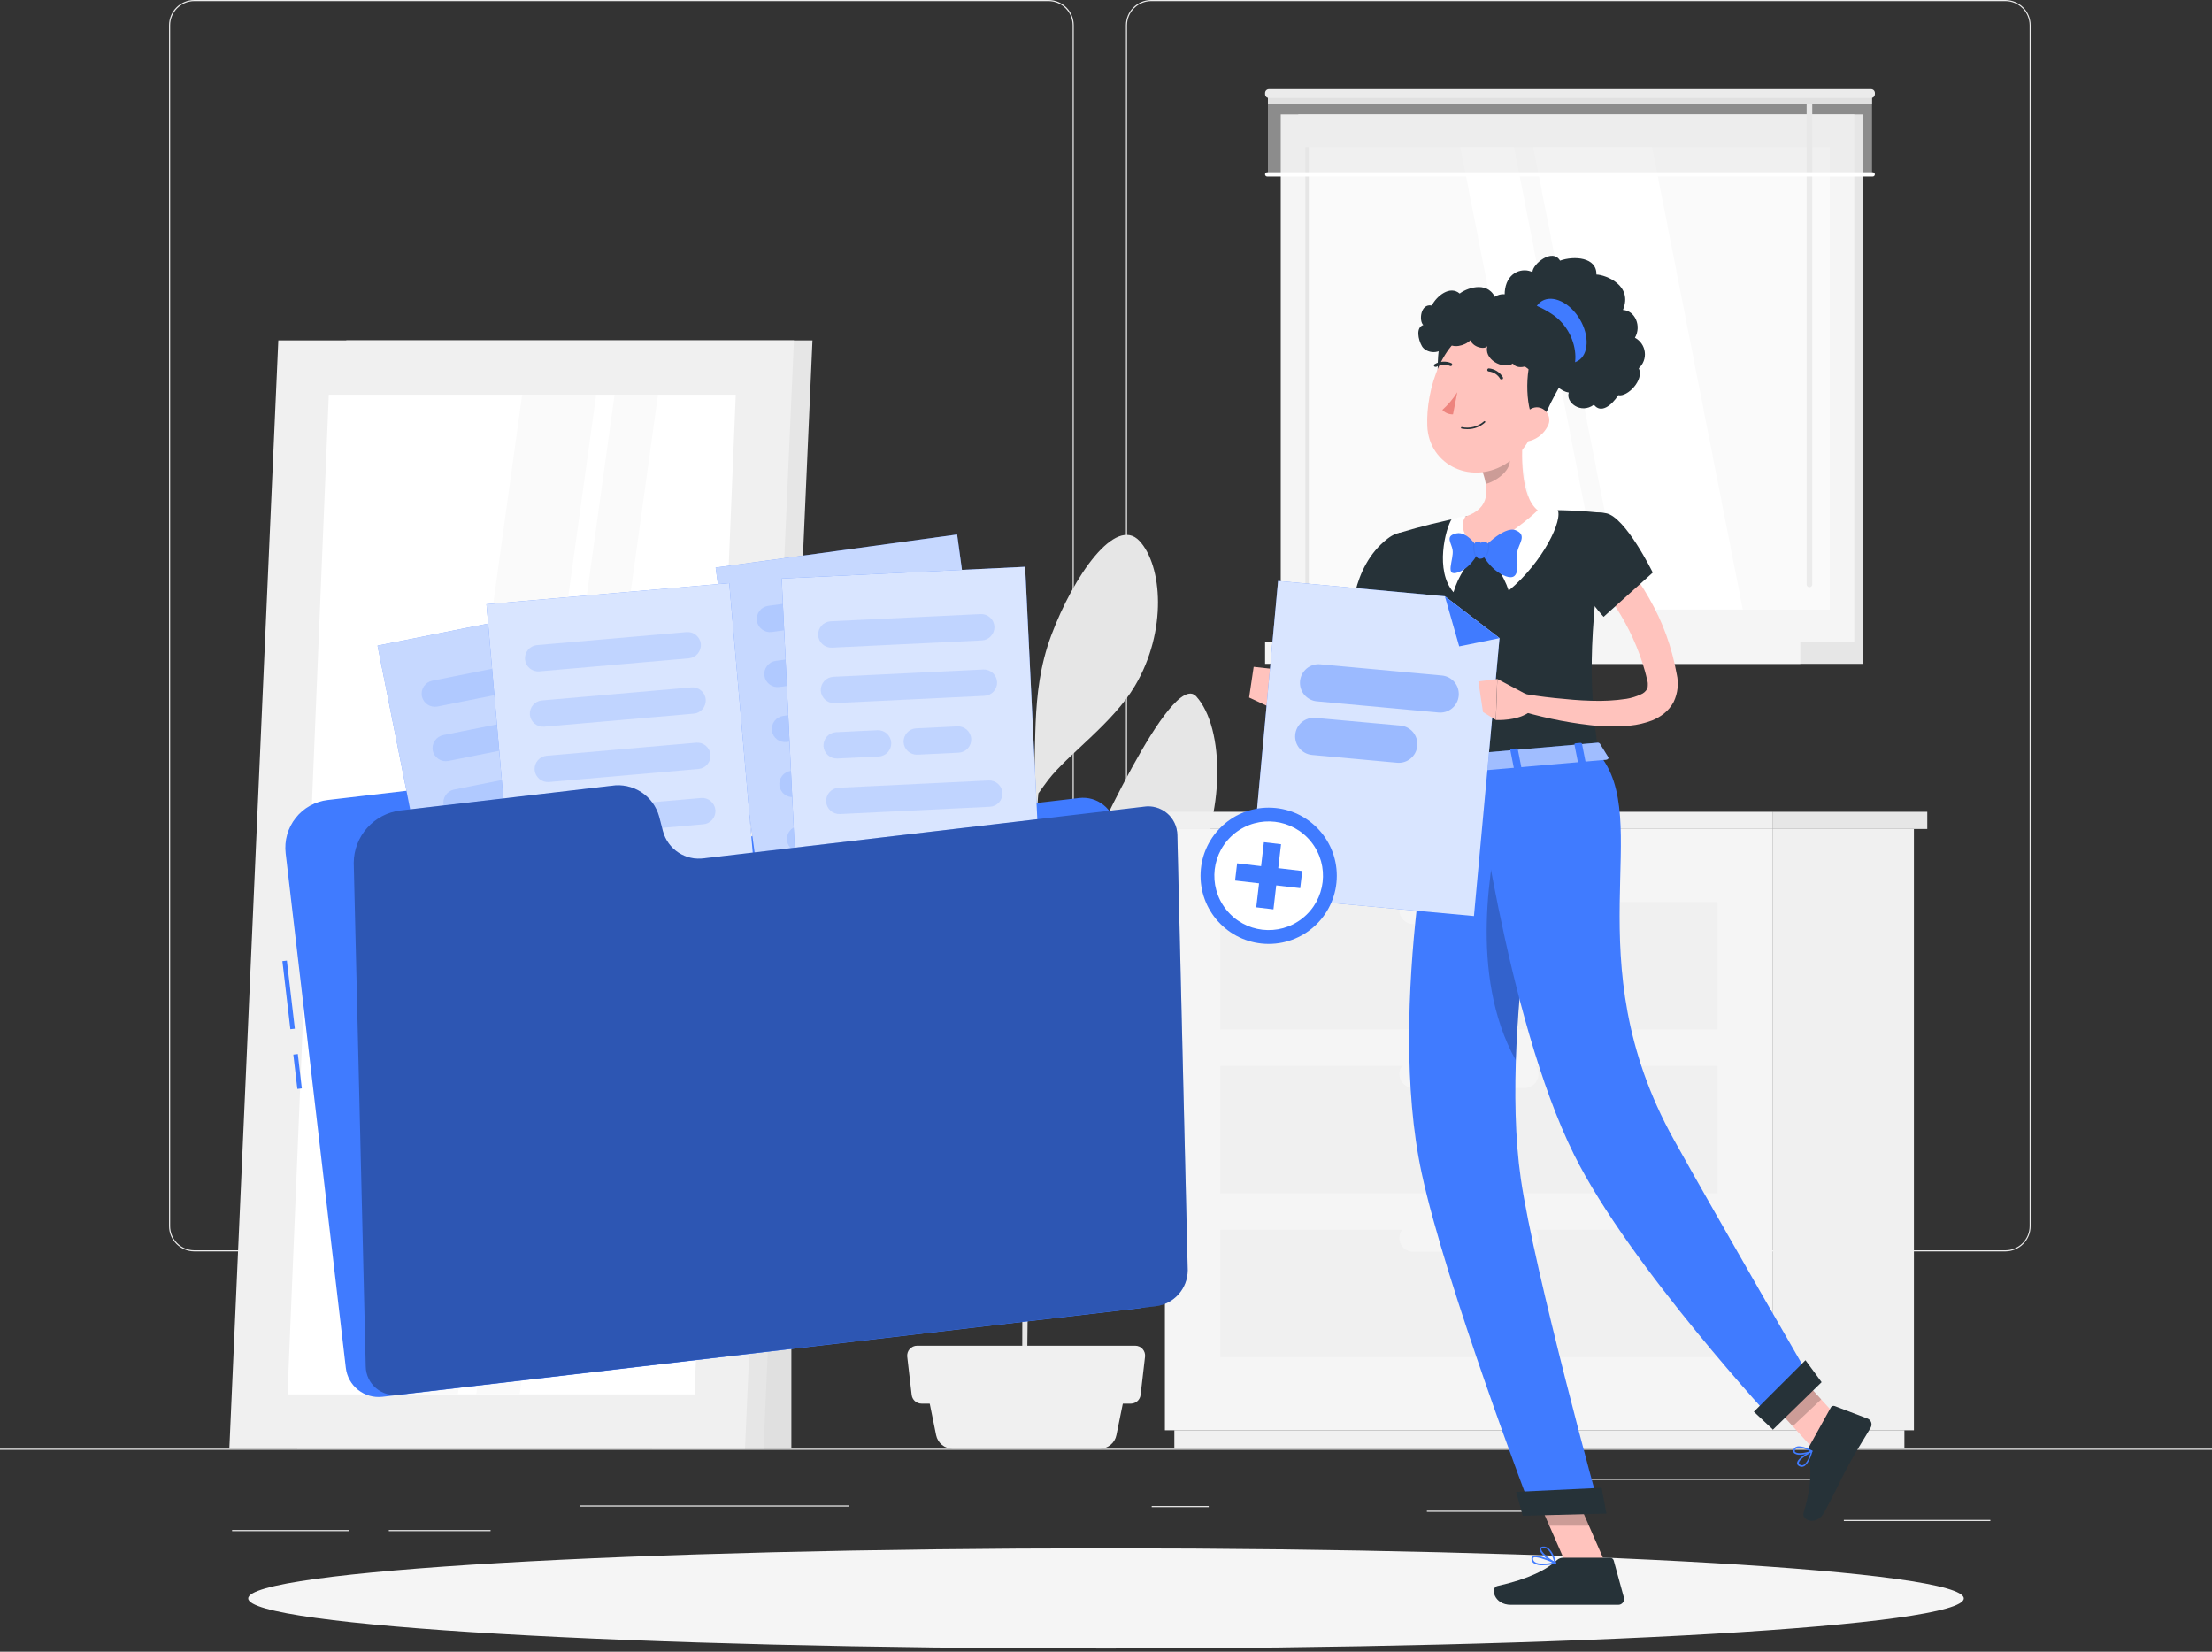<svg width="150" height="112" viewBox="0 0 150 112" fill="none" xmlns="http://www.w3.org/2000/svg">
<rect x="0" y="0" width="150" height="112" fill="#333333" stroke="none"/>
<g clip-path="url(#clip0)">
<path d="M150 98.235H0V98.31H150V98.235Z" fill="#EBEBEB"/>
<path d="M134.97 103.062H125.034V103.137H134.97V103.062Z" fill="#EBEBEB"/>
<path d="M81.966 102.123H78.099V102.198H81.966V102.123Z" fill="#EBEBEB"/>
<path d="M104.901 102.438H96.759V102.513H104.901V102.438Z" fill="#EBEBEB"/>
<path d="M124.734 100.278H107.901V100.353H124.734V100.278Z" fill="#EBEBEB"/>
<path d="M23.697 103.749H15.738V103.824H23.697V103.749Z" fill="#EBEBEB"/>
<path d="M33.267 103.749H26.367V103.824H33.267V103.749Z" fill="#EBEBEB"/>
<path d="M57.543 102.084H39.3V102.159H57.543V102.084Z" fill="#EBEBEB"/>
<path d="M71.1 84.855H13.173C12.719 84.854 12.284 84.673 11.964 84.352C11.643 84.031 11.463 83.596 11.463 83.142V1.713C11.463 1.259 11.643 0.824 11.964 0.503C12.284 0.182 12.719 0.001 13.173 0L71.1 0C71.554 0 71.99 0.18 72.311 0.502C72.632 0.823 72.813 1.259 72.813 1.713V83.142C72.813 83.367 72.769 83.59 72.683 83.797C72.597 84.005 72.47 84.194 72.311 84.353C72.152 84.512 71.963 84.638 71.756 84.725C71.548 84.811 71.325 84.855 71.1 84.855ZM13.173 0.075C12.739 0.076 12.323 0.249 12.017 0.556C11.71 0.863 11.538 1.279 11.538 1.713V83.142C11.538 83.576 11.71 83.992 12.017 84.299C12.323 84.606 12.739 84.779 13.173 84.78H71.1C71.534 84.779 71.95 84.606 72.257 84.299C72.564 83.992 72.737 83.576 72.738 83.142V1.713C72.737 1.279 72.564 0.863 72.257 0.556C71.95 0.249 71.534 0.076 71.1 0.075H13.173Z" fill="#EBEBEB"/>
<path d="M135.993 84.855H78.063C77.609 84.854 77.174 84.674 76.853 84.352C76.531 84.031 76.351 83.596 76.35 83.142V1.713C76.351 1.259 76.531 0.824 76.853 0.503C77.174 0.182 77.609 0.001 78.063 0L135.993 0C136.446 0.002 136.88 0.183 137.2 0.504C137.52 0.825 137.7 1.26 137.7 1.713V83.142C137.7 83.595 137.52 84.03 137.2 84.351C136.88 84.672 136.446 84.853 135.993 84.855ZM78.063 0.075C77.629 0.076 77.213 0.249 76.906 0.556C76.599 0.863 76.426 1.279 76.425 1.713V83.142C76.426 83.576 76.599 83.992 76.906 84.299C77.213 84.606 77.629 84.779 78.063 84.78H135.993C136.427 84.779 136.843 84.606 137.15 84.299C137.457 83.992 137.63 83.576 137.631 83.142V1.713C137.63 1.279 137.457 0.863 137.15 0.556C136.843 0.249 136.427 0.076 135.993 0.075H78.063Z" fill="#EBEBEB"/>
<path d="M79.47 72.432C78.87 70.707 74.133 73.053 72.21 75.912C70.929 77.814 70.146 79.848 69.783 82.578C69.825 79.461 69.876 76.116 69.924 72.957C70.314 72.171 71.202 70.353 71.838 68.916C73.971 64.116 79.038 62.316 80.787 59.298C83.082 55.326 83.067 49.371 81.117 47.22C79.419 45.354 73.8 57.984 73.167 59.394C71.44 63.17 70.352 67.207 69.948 71.34C69.996 68.373 70.041 65.64 70.077 63.54C70.197 56.685 70.344 54.48 70.413 53.802C70.647 53.472 70.923 53.085 71.085 52.878C72.444 51.126 75.462 49.044 76.968 46.497C79.17 42.783 78.816 38.337 77.268 36.681C75.654 34.947 72.798 39.039 71.283 43.095C69.768 47.151 70.416 51.03 69.99 54.399C69.903 55.059 69.81 57.567 69.726 61.047C69.264 57.303 68.349 54.795 66.651 52.458C64.551 49.581 62.751 46.083 61.044 46.533C59.337 46.983 60.249 51.633 61.611 54.87C62.811 57.765 68.811 60.654 69.681 62.97C69.576 67.689 69.483 73.662 69.417 79.227C68.946 76.353 69.27 76.113 67.338 71.712C66.192 69.096 61.485 65.871 60.924 67.668C60.363 69.465 61.224 72.861 62.991 75.24C64.425 77.16 67.605 77.157 68.34 78.348C68.514 78.627 69.081 79.692 69.405 80.304C69.327 87.096 69.294 93.09 69.333 95.136L69.633 95.157C69.633 94.629 69.657 91.173 69.717 86.601C70.491 84.168 75.69 82.746 77.295 80.217C78.984 77.592 80.193 74.502 79.47 72.432Z" fill="#E6E6E6"/>
<path d="M74.583 98.235H64.605C64.34 98.235 64.083 98.144 63.878 97.976C63.673 97.808 63.532 97.574 63.48 97.314L62.772 93.822H76.416L75.705 97.314C75.654 97.574 75.514 97.808 75.309 97.975C75.104 98.144 74.848 98.235 74.583 98.235Z" fill="#F0F0F0"/>
<path d="M76.701 95.178H62.487C62.322 95.177 62.162 95.116 62.039 95.005C61.916 94.894 61.839 94.742 61.821 94.578L61.521 91.995C61.511 91.901 61.521 91.807 61.549 91.717C61.578 91.627 61.626 91.545 61.688 91.475C61.751 91.405 61.828 91.349 61.914 91.31C62 91.271 62.093 91.251 62.187 91.251H76.983C77.077 91.251 77.17 91.271 77.256 91.31C77.341 91.349 77.418 91.405 77.481 91.475C77.543 91.545 77.59 91.628 77.619 91.717C77.647 91.807 77.656 91.901 77.646 91.995L77.346 94.578C77.329 94.739 77.255 94.889 77.136 94.999C77.017 95.109 76.863 95.173 76.701 95.178Z" fill="#F0F0F0"/>
<path d="M120.231 96.984H129.786V56.211H120.231V96.984Z" fill="#F0F0F0"/>
<path d="M79.635 98.232H129.141V96.981H79.635V98.232Z" fill="#F0F0F0"/>
<path d="M120.228 56.211H78.993V96.984H120.228V56.211Z" fill="#F5F5F5"/>
<path d="M116.472 72.282H82.749V80.916H116.472V72.282Z" fill="#F0F0F0"/>
<path d="M116.472 83.394H82.749V92.028H116.472V83.394Z" fill="#F0F0F0"/>
<path d="M95.826 73.77H103.395C103.91 73.77 104.328 73.353 104.328 72.838C104.328 72.324 103.91 71.907 103.395 71.907H95.826C95.311 71.907 94.893 72.324 94.893 72.838C94.893 73.353 95.311 73.77 95.826 73.77Z" fill="#F5F5F5"/>
<path d="M116.472 61.17H82.749V69.804H116.472V61.17Z" fill="#F0F0F0"/>
<path d="M95.826 62.658H103.395C103.642 62.657 103.879 62.559 104.054 62.384C104.229 62.209 104.327 61.972 104.328 61.725C104.326 61.478 104.227 61.242 104.053 61.068C103.878 60.894 103.642 60.796 103.395 60.795H95.826C95.579 60.796 95.343 60.894 95.168 61.068C94.993 61.242 94.894 61.478 94.893 61.725C94.894 61.972 94.992 62.209 95.167 62.384C95.342 62.559 95.579 62.657 95.826 62.658Z" fill="#F5F5F5"/>
<path d="M95.826 84.882H103.395C103.642 84.881 103.878 84.783 104.053 84.609C104.227 84.435 104.326 84.199 104.328 83.952C104.327 83.705 104.229 83.468 104.054 83.293C103.879 83.118 103.642 83.02 103.395 83.019H95.826C95.579 83.02 95.342 83.118 95.167 83.293C94.992 83.468 94.894 83.705 94.893 83.952C94.894 84.199 94.993 84.435 95.168 84.609C95.343 84.783 95.579 84.881 95.826 84.882Z" fill="#F5F5F5"/>
<path d="M78.144 56.211L120.228 56.211V55.047L78.144 55.047V56.211Z" fill="#F0F0F0"/>
<path d="M130.692 55.047H120.228V56.211H130.692V55.047Z" fill="#E6E6E6"/>
<path d="M44.223 98.235H53.664L53.664 37.176H44.223L44.223 98.235Z" fill="#E0E0E0"/>
<path d="M20.163 98.235H51.774L55.095 23.079H23.484L20.163 98.235Z" fill="#E6E6E6"/>
<path d="M15.552 98.235H50.52L53.838 23.079H18.873L15.552 98.235Z" fill="#F0F0F0"/>
<path d="M47.097 94.551L49.893 26.763H22.296L19.497 94.551H47.097Z" fill="white"/>
<path d="M35.238 94.551L44.619 26.763H41.676L32.295 94.551H35.238Z" fill="#FAFAFA"/>
<path d="M31.047 94.551L40.428 26.763H35.409L26.028 94.551H31.047Z" fill="#FAFAFA"/>
<path d="M88.041 43.548L126.3 43.548V7.758L88.041 7.758V43.548Z" fill="#E6E6E6"/>
<path d="M86.85 43.548L125.742 43.548V7.758L86.85 7.758V43.548Z" fill="#F5F5F5"/>
<path d="M88.041 45.015L126.3 45.015V43.551L88.041 43.551V45.015Z" fill="#E6E6E6"/>
<path d="M85.788 45.015L122.082 45.015V43.551L85.788 43.551V45.015Z" fill="#F5F5F5"/>
<path d="M124.08 41.331V9.978L88.512 9.978V41.331H124.08Z" fill="#FAFAFA"/>
<path d="M88.752 41.331V9.978H88.515V41.331H88.752Z" fill="#E6E6E6"/>
<path d="M118.182 41.331L112.032 9.978H103.971L110.121 41.331H118.182Z" fill="white"/>
<path d="M108.816 41.331L102.666 9.978H99.027L105.177 41.331H108.816Z" fill="white"/>
<path d="M122.892 39.633V6.531C122.892 6.43 122.81 6.348 122.709 6.348H122.694C122.593 6.348 122.511 6.43 122.511 6.531V39.633C122.511 39.734 122.593 39.816 122.694 39.816H122.709C122.81 39.816 122.892 39.734 122.892 39.633Z" fill="#EBEBEB"/>
<path opacity="0.5" d="M85.98 11.826L126.945 11.826V6.348L85.98 6.348V11.826Z" fill="#E6E6E6"/>
<path d="M85.98 7.029L126.945 7.029V6.348L85.98 6.348V7.029Z" fill="#E0E0E0"/>
<path d="M86.049 6.645L126.879 6.645C127.023 6.645 127.14 6.528 127.14 6.384V6.309C127.14 6.165 127.023 6.048 126.879 6.048L86.049 6.048C85.905 6.048 85.788 6.165 85.788 6.309V6.384C85.788 6.528 85.905 6.645 86.049 6.645Z" fill="#EBEBEB"/>
<path d="M85.929 11.967H126.996C127.034 11.966 127.07 11.951 127.096 11.924C127.122 11.897 127.137 11.861 127.137 11.823C127.137 11.786 127.122 11.75 127.096 11.723C127.069 11.697 127.033 11.682 126.996 11.682H85.929C85.891 11.682 85.855 11.697 85.828 11.723C85.801 11.749 85.786 11.785 85.785 11.823C85.786 11.861 85.801 11.897 85.828 11.924C85.855 11.951 85.891 11.966 85.929 11.967Z" fill="white"/>
<path d="M75 111.783C107.125 111.783 133.167 110.263 133.167 108.387C133.167 106.511 107.125 104.991 75 104.991C42.875 104.991 16.833 106.511 16.833 108.387C16.833 110.263 42.875 111.783 75 111.783Z" fill="#F5F5F5"/>
<path d="M19.453 65.137L19.149 65.173L19.69 69.791L19.994 69.756L19.453 65.137Z" fill="#407BFF"/>
<path d="M20.195 71.473L19.891 71.509L20.164 73.839L20.468 73.803L20.195 71.473Z" fill="#407BFF"/>
<path d="M40.377 55.722L40.017 54.711C39.769 54.016 39.293 53.426 38.666 53.037C38.04 52.648 37.3 52.483 36.567 52.569L22.23 54.246C21.805 54.295 21.394 54.428 21.02 54.637C20.646 54.845 20.317 55.125 20.052 55.461C19.786 55.797 19.589 56.182 19.472 56.593C19.356 57.005 19.321 57.436 19.371 57.861L23.451 92.754C23.52 93.343 23.82 93.88 24.285 94.248C24.751 94.616 25.343 94.784 25.932 94.716L77.232 88.716C77.523 88.682 77.805 88.59 78.062 88.447C78.318 88.304 78.543 88.112 78.725 87.881C78.907 87.651 79.042 87.387 79.122 87.105C79.202 86.822 79.225 86.526 79.191 86.235L75.66 56.073C75.592 55.484 75.292 54.947 74.827 54.579C74.363 54.211 73.771 54.043 73.182 54.111L43.392 57.6C42.751 57.675 42.103 57.53 41.556 57.189C41.008 56.848 40.592 56.33 40.377 55.722Z" fill="#407BFF"/>
<path d="M41.809 40.55L25.601 43.779L30.051 66.11L46.259 62.88L41.809 40.55Z" fill="#407BFF"/>
<path opacity="0.7" d="M41.809 40.55L25.601 43.779L30.051 66.11L46.259 62.88L41.809 40.55Z" fill="white"/>
<g opacity="0.4">
<path opacity="0.4" d="M39.645 45.921L29.661 47.91C29.428 47.955 29.187 47.907 28.99 47.775C28.793 47.644 28.656 47.44 28.608 47.208C28.564 46.976 28.613 46.736 28.744 46.539C28.875 46.343 29.078 46.206 29.31 46.158L39.3 44.169C39.533 44.124 39.774 44.172 39.971 44.304C40.168 44.435 40.305 44.639 40.353 44.871C40.397 45.104 40.347 45.345 40.215 45.542C40.082 45.738 39.877 45.874 39.645 45.921Z" fill="#407BFF"/>
<path opacity="0.4" d="M40.38 49.614L30.396 51.6C30.164 51.644 29.924 51.596 29.727 51.464C29.531 51.333 29.394 51.13 29.346 50.898C29.302 50.666 29.351 50.426 29.482 50.229C29.613 50.033 29.817 49.896 30.048 49.848L40.032 47.856C40.264 47.812 40.504 47.861 40.701 47.992C40.897 48.123 41.034 48.327 41.082 48.558C41.128 48.791 41.08 49.033 40.949 49.231C40.817 49.428 40.613 49.566 40.38 49.614Z" fill="#407BFF"/>
<path opacity="0.4" d="M41.115 53.307L31.131 55.296C30.899 55.34 30.659 55.291 30.462 55.16C30.266 55.029 30.129 54.825 30.081 54.594C30.036 54.361 30.084 54.12 30.216 53.923C30.347 53.726 30.551 53.589 30.783 53.541L40.767 51.552C40.999 51.508 41.239 51.556 41.436 51.688C41.632 51.819 41.769 52.023 41.817 52.254C41.862 52.486 41.814 52.727 41.682 52.925C41.551 53.122 41.347 53.259 41.115 53.307Z" fill="#407BFF"/>
<path opacity="0.4" d="M41.853 57L31.869 58.992C31.636 59.037 31.395 58.989 31.198 58.857C31.001 58.726 30.864 58.522 30.816 58.29C30.771 58.057 30.819 57.816 30.951 57.619C31.082 57.422 31.286 57.285 31.518 57.237L41.502 55.248C41.734 55.203 41.975 55.251 42.173 55.383C42.37 55.514 42.507 55.718 42.555 55.95C42.599 56.182 42.55 56.422 42.419 56.619C42.288 56.815 42.084 56.952 41.853 57Z" fill="#407BFF"/>
<path opacity="0.4" d="M39.858 61.233L32.604 62.679C32.372 62.723 32.132 62.675 31.935 62.543C31.739 62.412 31.602 62.208 31.554 61.977C31.51 61.745 31.559 61.505 31.69 61.308C31.821 61.112 32.025 60.975 32.256 60.927L39.51 59.481C39.742 59.437 39.982 59.486 40.179 59.617C40.375 59.748 40.512 59.952 40.56 60.183C40.604 60.415 40.556 60.655 40.424 60.852C40.293 61.048 40.09 61.185 39.858 61.233Z" fill="#407BFF"/>
</g>
<path d="M64.904 36.245L48.529 38.485L51.616 61.045L67.99 58.805L64.904 36.245Z" fill="#407BFF"/>
<path opacity="0.7" d="M64.904 36.245L48.529 38.485L51.616 61.045L67.99 58.805L64.904 36.245Z" fill="white"/>
<g opacity="0.4">
<path opacity="0.4" d="M62.418 41.475L52.332 42.855C52.097 42.886 51.86 42.823 51.671 42.68C51.482 42.536 51.358 42.325 51.324 42.09C51.293 41.855 51.356 41.618 51.499 41.429C51.643 41.24 51.855 41.115 52.089 41.082L62.175 39.702C62.41 39.671 62.648 39.734 62.836 39.877C63.025 40.021 63.15 40.233 63.183 40.467C63.214 40.702 63.151 40.939 63.008 41.128C62.864 41.317 62.653 41.441 62.418 41.475Z" fill="#407BFF"/>
<path opacity="0.4" d="M62.928 45.204L52.842 46.584C52.607 46.615 52.37 46.552 52.181 46.408C51.992 46.265 51.868 46.053 51.834 45.819C51.804 45.585 51.867 45.348 52.011 45.16C52.154 44.972 52.365 44.847 52.599 44.814L62.7 43.431C62.935 43.4 63.172 43.463 63.361 43.606C63.55 43.75 63.675 43.962 63.708 44.196C63.723 44.313 63.715 44.433 63.684 44.547C63.653 44.661 63.6 44.768 63.527 44.862C63.455 44.956 63.364 45.034 63.262 45.093C63.159 45.151 63.045 45.189 62.928 45.204Z" fill="#407BFF"/>
<path opacity="0.4" d="M56.13 49.935L53.352 50.313C53.118 50.344 52.88 50.281 52.692 50.139C52.503 49.996 52.378 49.785 52.344 49.551C52.313 49.316 52.376 49.079 52.52 48.89C52.663 48.701 52.875 48.577 53.109 48.543L55.89 48.162C56.124 48.132 56.361 48.196 56.549 48.339C56.737 48.482 56.861 48.693 56.895 48.927C56.926 49.162 56.863 49.4 56.72 49.588C56.576 49.777 56.365 49.901 56.13 49.935Z" fill="#407BFF"/>
<path opacity="0.4" d="M61.521 49.2L58.74 49.581C58.506 49.611 58.269 49.547 58.081 49.404C57.893 49.261 57.769 49.05 57.735 48.816C57.704 48.581 57.767 48.343 57.91 48.155C58.054 47.966 58.266 47.842 58.5 47.808L61.278 47.427C61.513 47.396 61.751 47.459 61.939 47.602C62.128 47.746 62.252 47.958 62.286 48.192C62.317 48.427 62.254 48.664 62.111 48.853C61.967 49.042 61.756 49.166 61.521 49.2Z" fill="#407BFF"/>
<path opacity="0.4" d="M63.948 52.665L53.862 54.045C53.627 54.076 53.39 54.013 53.201 53.87C53.012 53.726 52.888 53.514 52.854 53.28C52.823 53.045 52.886 52.807 53.029 52.619C53.173 52.43 53.385 52.305 53.619 52.272L63.705 50.892C63.94 50.861 64.177 50.924 64.366 51.067C64.555 51.211 64.68 51.422 64.713 51.657C64.744 51.892 64.681 52.129 64.538 52.318C64.394 52.507 64.183 52.631 63.948 52.665Z" fill="#407BFF"/>
<path opacity="0.4" d="M61.704 56.772L54.372 57.774C54.138 57.804 53.901 57.741 53.713 57.597C53.525 57.454 53.401 57.243 53.367 57.009C53.337 56.775 53.4 56.539 53.543 56.351C53.685 56.163 53.896 56.038 54.129 56.004L61.461 54.999C61.696 54.969 61.932 55.033 62.12 55.176C62.308 55.319 62.432 55.53 62.466 55.764C62.497 55.998 62.434 56.236 62.292 56.424C62.149 56.613 61.938 56.738 61.704 56.772Z" fill="#407BFF"/>
</g>
<path d="M49.452 39.54L32.987 40.974L34.964 63.658L51.429 62.224L49.452 39.54Z" fill="#407BFF"/>
<path opacity="0.8" d="M49.452 39.54L32.987 40.974L34.964 63.658L51.429 62.224L49.452 39.54Z" fill="white"/>
<g opacity="0.4">
<path opacity="0.4" d="M46.713 44.64L36.57 45.525C36.334 45.544 36.1 45.47 35.919 45.317C35.737 45.165 35.623 44.948 35.601 44.712C35.582 44.476 35.656 44.242 35.809 44.061C35.961 43.879 36.178 43.765 36.414 43.743L46.557 42.861C46.793 42.842 47.027 42.916 47.208 43.069C47.39 43.221 47.504 43.438 47.526 43.674C47.544 43.91 47.469 44.143 47.317 44.324C47.165 44.504 46.948 44.618 46.713 44.64Z" fill="#407BFF"/>
<path opacity="0.4" d="M47.04 48.393L36.9 49.275C36.664 49.294 36.43 49.22 36.248 49.067C36.067 48.915 35.953 48.698 35.931 48.462C35.913 48.227 35.987 47.993 36.14 47.812C36.292 47.632 36.509 47.518 36.744 47.496L46.887 46.611C47.123 46.592 47.357 46.666 47.538 46.819C47.72 46.971 47.834 47.188 47.856 47.424C47.875 47.66 47.8 47.895 47.647 48.076C47.495 48.258 47.276 48.372 47.04 48.393Z" fill="#407BFF"/>
<path opacity="0.4" d="M47.367 52.143L37.224 53.028C36.988 53.047 36.754 52.973 36.572 52.82C36.391 52.668 36.277 52.451 36.255 52.215C36.236 51.979 36.31 51.745 36.462 51.564C36.615 51.382 36.832 51.268 37.068 51.246L47.211 50.361C47.447 50.342 47.681 50.416 47.862 50.569C48.044 50.721 48.158 50.938 48.18 51.174C48.199 51.41 48.124 51.644 47.972 51.825C47.82 52.007 47.603 52.121 47.367 52.143Z" fill="#407BFF"/>
<path opacity="0.4" d="M47.7 55.893L37.557 56.778C37.321 56.797 37.087 56.723 36.906 56.57C36.724 56.418 36.61 56.201 36.588 55.965C36.569 55.729 36.643 55.495 36.795 55.314C36.948 55.132 37.165 55.018 37.401 54.996L47.544 54.111C47.78 54.092 48.014 54.166 48.195 54.319C48.377 54.471 48.491 54.688 48.513 54.924C48.532 55.16 48.458 55.394 48.305 55.575C48.153 55.757 47.936 55.871 47.7 55.893Z" fill="#407BFF"/>
<path opacity="0.4" d="M45.249 59.886L37.878 60.528C37.642 60.547 37.408 60.472 37.227 60.32C37.045 60.168 36.931 59.951 36.909 59.715C36.89 59.479 36.964 59.245 37.117 59.063C37.269 58.882 37.486 58.768 37.722 58.746L45.093 58.104C45.329 58.085 45.563 58.159 45.744 58.312C45.926 58.464 46.04 58.681 46.062 58.917C46.081 59.153 46.007 59.387 45.854 59.568C45.702 59.75 45.485 59.864 45.249 59.886Z" fill="#407BFF"/>
</g>
<path d="M69.516 38.434L53.008 39.23L54.104 61.973L70.612 61.177L69.516 38.434Z" fill="#407BFF"/>
<path opacity="0.8" d="M69.516 38.434L53.008 39.23L54.104 61.973L70.612 61.177L69.516 38.434Z" fill="white"/>
<g opacity="0.4">
<path opacity="0.4" d="M66.582 43.425L56.415 43.917C56.178 43.927 55.947 43.843 55.772 43.683C55.597 43.524 55.492 43.302 55.479 43.065C55.469 42.829 55.553 42.598 55.712 42.423C55.87 42.248 56.092 42.142 56.328 42.129L66.498 41.64C66.734 41.63 66.965 41.714 67.14 41.873C67.315 42.032 67.421 42.253 67.434 42.489C67.444 42.726 67.36 42.957 67.2 43.132C67.041 43.307 66.819 43.413 66.582 43.425Z" fill="#407BFF"/>
<path opacity="0.4" d="M66.765 47.184L56.595 47.676C56.359 47.686 56.128 47.602 55.953 47.444C55.778 47.285 55.672 47.063 55.659 46.827C55.649 46.59 55.733 46.359 55.893 46.184C56.052 46.009 56.275 45.904 56.511 45.891L66.678 45.399C66.914 45.389 67.145 45.473 67.32 45.632C67.495 45.791 67.601 46.012 67.614 46.248C67.624 46.484 67.54 46.715 67.382 46.89C67.223 47.065 67.001 47.171 66.765 47.184Z" fill="#407BFF"/>
<path opacity="0.4" d="M59.58 51.3L56.778 51.435C56.541 51.445 56.31 51.361 56.135 51.201C55.96 51.042 55.855 50.82 55.842 50.583C55.833 50.346 55.918 50.115 56.079 49.94C56.24 49.765 56.463 49.661 56.7 49.65L59.502 49.515C59.739 49.505 59.97 49.589 60.145 49.749C60.32 49.908 60.426 50.13 60.438 50.367C60.447 50.604 60.362 50.836 60.201 51.01C60.041 51.185 59.817 51.289 59.58 51.3Z" fill="#407BFF"/>
<path opacity="0.4" d="M65.013 51.039L62.211 51.174C61.975 51.184 61.744 51.1 61.569 50.941C61.394 50.783 61.288 50.561 61.275 50.325C61.265 50.089 61.349 49.858 61.508 49.683C61.666 49.508 61.888 49.402 62.124 49.389L64.926 49.254C65.162 49.244 65.393 49.328 65.568 49.487C65.743 49.646 65.849 49.867 65.862 50.103C65.872 50.339 65.788 50.57 65.629 50.745C65.471 50.92 65.249 51.026 65.013 51.039Z" fill="#407BFF"/>
<path opacity="0.4" d="M67.128 54.705L56.958 55.2C56.722 55.21 56.491 55.126 56.316 54.967C56.141 54.809 56.035 54.587 56.022 54.351C56.012 54.114 56.096 53.883 56.256 53.708C56.415 53.533 56.637 53.428 56.874 53.415L67.041 52.923C67.277 52.913 67.508 52.997 67.683 53.156C67.858 53.315 67.964 53.536 67.977 53.772C67.986 54.008 67.902 54.238 67.743 54.412C67.585 54.587 67.364 54.692 67.128 54.705Z" fill="#407BFF"/>
<path opacity="0.4" d="M64.53 58.602L57.141 58.959C56.904 58.969 56.673 58.885 56.498 58.725C56.323 58.566 56.217 58.344 56.205 58.107C56.195 57.871 56.279 57.64 56.438 57.465C56.596 57.29 56.818 57.184 57.054 57.171L64.443 56.814C64.68 56.804 64.911 56.888 65.086 57.048C65.261 57.207 65.367 57.429 65.379 57.666C65.389 57.902 65.305 58.133 65.146 58.308C64.987 58.483 64.766 58.589 64.53 58.602Z" fill="#407BFF"/>
</g>
<path d="M44.955 56.367L44.7 55.38C44.515 54.697 44.086 54.106 43.493 53.718C42.901 53.331 42.187 53.175 41.487 53.28L27.15 54.957C26.282 55.063 25.482 55.482 24.9 56.135C24.318 56.789 23.994 57.631 23.988 58.506L24.801 92.658C24.805 92.939 24.87 93.217 24.991 93.471C25.111 93.725 25.285 93.951 25.5 94.132C25.716 94.314 25.968 94.447 26.239 94.523C26.51 94.599 26.794 94.615 27.072 94.572L78.372 88.572C78.968 88.5 79.517 88.214 79.917 87.766C80.316 87.318 80.538 86.739 80.541 86.139L79.839 56.616C79.834 56.334 79.768 56.057 79.647 55.803C79.526 55.549 79.352 55.324 79.136 55.143C78.921 54.962 78.669 54.828 78.398 54.752C78.127 54.676 77.843 54.659 77.565 54.702L47.766 58.2C47.154 58.292 46.53 58.157 46.012 57.819C45.493 57.481 45.117 56.964 44.955 56.367Z" fill="#407BFF"/>
<path opacity="0.3" d="M44.955 56.367L44.7 55.38C44.515 54.697 44.086 54.106 43.493 53.718C42.901 53.331 42.187 53.175 41.487 53.28L27.15 54.957C26.282 55.063 25.482 55.482 24.9 56.135C24.318 56.789 23.994 57.631 23.988 58.506L24.801 92.658C24.805 92.939 24.87 93.217 24.991 93.471C25.111 93.725 25.285 93.951 25.5 94.132C25.716 94.314 25.968 94.447 26.239 94.523C26.51 94.599 26.794 94.615 27.072 94.572L78.372 88.572C78.968 88.5 79.517 88.214 79.917 87.766C80.316 87.318 80.538 86.739 80.541 86.139L79.839 56.616C79.834 56.334 79.768 56.057 79.647 55.803C79.526 55.549 79.352 55.324 79.136 55.143C78.921 54.962 78.669 54.828 78.398 54.752C78.127 54.676 77.843 54.659 77.565 54.702L47.766 58.2C47.154 58.292 46.53 58.157 46.012 57.819C45.493 57.481 45.117 56.964 44.955 56.367Z" fill="black"/>
<path d="M95.1 39.948C94.878 41.061 94.641 42.159 94.374 43.248C94.107 44.337 93.846 45.438 93.555 46.527L93.111 48.156L93.054 48.366C93.027 48.453 92.997 48.546 92.961 48.639C92.884 48.843 92.783 49.037 92.661 49.218C92.512 49.441 92.322 49.634 92.1 49.785C91.856 49.952 91.575 50.055 91.281 50.085C90.832 50.112 90.385 50.008 89.994 49.785C89.695 49.625 89.416 49.432 89.16 49.209C88.698 48.802 88.287 48.34 87.939 47.832L88.8 47.1C89.208 47.417 89.639 47.702 90.09 47.955C90.285 48.068 90.492 48.159 90.708 48.225C90.891 48.285 91.053 48.276 91.053 48.246C91.053 48.216 91.023 48.246 91.008 48.246C90.993 48.246 91.008 48.246 91.008 48.195C91.008 48.144 91.044 48.09 91.065 48.009L91.134 47.679L91.482 46.041L92.187 42.765C92.415 41.673 92.661 40.578 92.898 39.498L95.1 39.948Z" fill="#FFC3BD"/>
<path d="M94.104 36.519C91.545 38.478 91.65 42.171 91.65 42.171L96.225 43.263C96.225 43.263 97.632 39.552 97.062 38.193C96.468 36.774 95.547 35.415 94.104 36.519Z" fill="#263238"/>
<path d="M89.028 47.16L87.345 45.477L86.445 48.108C86.445 48.108 87.867 48.876 89.226 48.153L89.028 47.16Z" fill="#FFC3BD"/>
<path d="M85.014 45.216L84.705 47.298L86.436 48.108L87.345 45.477L85.014 45.216Z" fill="#FFC3BD"/>
<path d="M108.936 106.173L106.362 106.422L103.683 100.296L106.257 100.044L108.936 106.173Z" fill="#FFC3BD"/>
<path d="M125.52 97.113L123.585 98.928L119.412 94.341L121.347 92.526L125.52 97.113Z" fill="#FFC3BD"/>
<path d="M122.7 98.058L124.152 95.439C124.177 95.394 124.217 95.359 124.266 95.341C124.315 95.323 124.368 95.324 124.416 95.343L126.651 96.195C126.706 96.218 126.756 96.253 126.797 96.296C126.838 96.34 126.869 96.392 126.889 96.449C126.908 96.505 126.915 96.565 126.91 96.625C126.905 96.685 126.887 96.743 126.858 96.795C126.336 97.695 126.039 98.109 125.4 99.261C125.007 99.969 124.242 101.592 123.699 102.561C123.156 103.53 122.16 103.056 122.298 102.6C122.919 100.554 122.802 99.417 122.628 98.514C122.598 98.358 122.624 98.197 122.7 98.058Z" fill="#263238"/>
<path d="M106.02 105.627H109.182C109.239 105.628 109.293 105.647 109.338 105.682C109.383 105.716 109.416 105.765 109.431 105.819L110.118 108.321C110.135 108.38 110.138 108.442 110.126 108.502C110.115 108.563 110.089 108.619 110.052 108.668C110.015 108.717 109.967 108.756 109.911 108.783C109.856 108.81 109.795 108.823 109.734 108.822C108.618 108.822 108.09 108.822 106.701 108.822H102.453C101.295 108.822 101.055 107.652 101.532 107.547C103.677 107.073 104.91 106.419 105.573 105.795C105.695 105.684 105.855 105.623 106.02 105.627Z" fill="#263238"/>
<path opacity="0.2" d="M103.686 100.299L105.066 103.455H107.751L106.26 100.047L103.686 100.299Z" fill="black"/>
<path opacity="0.2" d="M121.347 92.526L119.412 94.344L121.566 96.708L123.501 94.89L121.347 92.526Z" fill="black"/>
<path d="M94.878 36.138C94.878 36.138 93.72 36.648 97.602 52.008L108.384 51.075C107.826 46.704 107.586 43.998 108.903 34.809C107.367 34.627 105.82 34.558 104.274 34.602C102.634 34.627 100.998 34.768 99.378 35.025C97.86 35.32 96.358 35.692 94.878 36.138Z" fill="#263238"/>
<path d="M104.274 34.527C104.274 34.527 104.874 34.527 105.606 34.527C106.041 35.199 104.631 38.127 102.306 40.047C101.952 38.981 101.302 38.038 100.431 37.329L104.274 34.527Z" fill="white"/>
<path d="M99.378 34.986C99.378 34.986 99.105 35.025 98.454 35.175C98.019 35.844 97.284 38.703 98.565 40.161C98.888 39.055 99.534 38.072 100.422 37.338L99.378 34.986Z" fill="white"/>
<path d="M103.311 29.13C103.14 30.732 103.08 33.645 104.274 34.602C104.274 34.602 102.999 35.901 100.422 37.338C98.547 36.042 99.378 35.025 99.378 35.025C101.097 34.455 100.938 33.153 100.527 31.956L103.311 29.13Z" fill="#FFC3BD"/>
<path d="M100.377 37.347C100.377 37.347 101.958 35.625 102.777 35.955C103.596 36.285 102.963 36.876 102.891 37.431C102.819 37.986 103.209 39.462 102.114 39.078C101.019 38.694 100.377 37.347 100.377 37.347Z" fill="#407BFF"/>
<path d="M100.314 37.311C100.314 37.311 99.567 35.991 98.76 36.168C97.953 36.345 98.433 36.807 98.505 37.302C98.598 37.941 97.926 39.162 98.898 38.802C99.87 38.442 100.314 37.311 100.314 37.311Z" fill="#407BFF"/>
<g opacity="0.2">
<path opacity="0.2" d="M99.9 37.026C99.889 37.292 99.941 37.557 100.05 37.8C100.15 37.644 100.237 37.48 100.311 37.311C100.199 37.123 100.072 36.946 99.93 36.78C99.906 36.859 99.895 36.943 99.9 37.026Z" fill="black"/>
<path opacity="0.2" d="M100.953 36.789C100.614 37.089 100.38 37.344 100.38 37.344C100.467 37.525 100.568 37.699 100.68 37.866C100.862 37.683 100.969 37.439 100.98 37.182C101.009 37.051 101 36.915 100.953 36.789Z" fill="black"/>
</g>
<path d="M100.359 37.887C100.134 37.887 99.996 37.644 99.981 37.065C99.966 36.486 100.41 36.807 100.41 36.807C100.41 36.807 101.01 36.507 100.902 37.2C100.824 37.749 100.59 37.887 100.359 37.887Z" fill="#407BFF"/>
<path opacity="0.2" d="M102.177 30.282L100.53 31.956C100.629 32.234 100.704 32.52 100.755 32.811C101.418 32.655 102.378 31.968 102.387 31.257C102.376 30.922 102.304 30.592 102.177 30.282Z" fill="black"/>
<path d="M100.764 23.718C100.764 23.718 98.964 26.211 98.664 27.318C97.44 28.029 97.194 24.519 97.842 22.353C99.864 23.616 100.764 23.718 100.764 23.718Z" fill="#263238"/>
<path d="M104.721 26.628C104.052 29.187 103.821 30.282 102.255 31.356C99.894 32.97 96.897 31.587 96.786 28.881C96.687 26.445 97.797 22.668 100.536 22.137C101.14 22.015 101.764 22.049 102.351 22.237C102.938 22.425 103.466 22.76 103.886 23.211C104.306 23.661 104.603 24.212 104.749 24.811C104.895 25.409 104.886 26.035 104.721 26.628Z" fill="#FFC3BD"/>
<path d="M106.113 25.605C106.113 25.605 104.826 27.705 104.652 28.605C103.719 29.238 103.326 26.46 103.719 24.705C104.148 23.142 106.113 25.605 106.113 25.605Z" fill="#263238"/>
<path d="M105.6 24.156C105.228 24.435 104.835 23.394 105.204 22.599C104.493 22.641 103.638 22.221 103.821 21.534C102.42 22.005 101.901 20.577 102.063 19.593C102.258 18.393 103.302 18.138 103.917 18.453C103.917 17.916 105.273 16.794 105.789 17.673C106.746 17.334 108.288 17.439 108.255 18.615C108.888 18.633 110.757 19.35 110.055 21.015C110.88 21.063 111.327 22.11 110.868 22.902C111.049 22.998 111.204 23.136 111.32 23.304C111.437 23.472 111.511 23.666 111.536 23.869C111.562 24.072 111.538 24.278 111.467 24.47C111.396 24.662 111.28 24.834 111.129 24.972C111.51 25.764 110.355 26.94 109.74 26.799C109.272 27.519 108.555 28.059 108.087 27.444C107.187 28.11 106.152 27.267 106.383 26.619C105.363 26.463 104.322 24.759 105.6 24.156Z" fill="#263238"/>
<path d="M107.124 21.636C107.796 22.758 107.739 24.036 107.001 24.471C106.263 24.906 105.114 24.366 104.442 23.244C103.77 22.122 103.824 20.844 104.565 20.409C105.306 19.974 106.452 20.514 107.124 21.636Z" fill="#407BFF"/>
<path d="M100.884 23.4C100.845 23.724 99.96 23.64 99.705 23.073C99.339 23.457 98.478 23.655 98.184 23.238C97.686 24.174 96.684 23.928 96.426 23.478C96.168 23.028 95.997 22.203 96.516 22.038C96.216 21.78 96.306 20.565 97.092 20.718C97.422 20.07 98.325 19.335 98.985 19.905C99.345 19.605 100.785 18.981 101.367 20.127C101.495 20.04 101.641 19.983 101.794 19.96C101.947 19.938 102.103 19.95 102.251 19.997C102.398 20.043 102.533 20.122 102.646 20.229C102.758 20.335 102.845 20.465 102.9 20.61C103.833 20.367 104.238 21.075 104.235 21.456C104.898 21.639 104.943 22.785 104.535 23.028C104.694 23.607 104.61 24.228 104.001 24.177C103.884 24.957 102.84 25.077 102.594 24.651C101.916 25.098 100.533 24.342 100.884 23.4Z" fill="#263238"/>
<path d="M99.3 21.201C100.059 20.151 102.828 19.701 105.225 21.288C107.385 22.707 107.244 26.001 105.525 25.827C103.806 25.653 102.108 23.637 102.108 23.637L99.3 21.201Z" fill="#263238"/>
<path d="M104.931 28.938C104.693 29.389 104.286 29.727 103.8 29.88C103.149 30.075 102.813 29.499 102.981 28.878C103.134 28.32 103.653 27.546 104.31 27.624C104.453 27.643 104.589 27.698 104.705 27.784C104.822 27.869 104.915 27.982 104.977 28.113C105.039 28.243 105.067 28.387 105.059 28.531C105.051 28.675 105.007 28.815 104.931 28.938Z" fill="#FFC3BD"/>
<path d="M97.602 52.008C97.602 52.008 93.954 68.148 96.402 79.527C98.034 87.147 103.902 102.54 103.902 102.54L108.504 102.423C108.504 102.423 104.049 86.268 103.128 79.923C101.553 69.054 105.498 51.333 105.498 51.333L97.602 52.008Z" fill="#407BFF"/>
<path opacity="0.2" d="M101.808 55.266L104.1 58.893C103.407 63.194 102.968 67.533 102.783 71.886C99.558 66.096 101.1 58.332 101.808 55.266Z" fill="black"/>
<path d="M103.254 102.78L108.936 102.633L108.609 100.887L102.81 101.163L103.254 102.78Z" fill="#263238"/>
<path d="M99.96 51.837C99.96 51.837 102.099 68.952 106.74 78.297C110.487 85.845 120.486 96.597 120.486 96.597L123.042 93.963C123.042 93.963 116.289 82.287 113.505 77.274C106.674 64.974 112.257 55.599 108.384 51.084L99.96 51.837Z" fill="#407BFF"/>
<path d="M120.228 96.939L123.528 93.723L122.433 92.235L118.932 95.727L120.228 96.939Z" fill="#263238"/>
<path d="M108.492 50.43L109.062 51.351C109.107 51.423 109.023 51.507 108.9 51.519L97.59 52.5C97.494 52.5 97.41 52.467 97.398 52.407L97.218 51.45C97.203 51.384 97.284 51.321 97.389 51.312L108.309 50.367C108.342 50.36 108.377 50.362 108.409 50.373C108.442 50.384 108.47 50.404 108.492 50.43Z" fill="#407BFF"/>
<path opacity="0.5" d="M108.492 50.43L109.062 51.351C109.107 51.423 109.023 51.507 108.9 51.519L97.59 52.5C97.494 52.5 97.41 52.467 97.398 52.407L97.218 51.45C97.203 51.384 97.284 51.321 97.389 51.312L108.309 50.367C108.342 50.36 108.377 50.362 108.409 50.373C108.442 50.384 108.47 50.404 108.492 50.43Z" fill="white"/>
<path d="M107.13 51.777L107.43 51.75C107.487 51.75 107.529 51.714 107.523 51.675L107.277 50.433C107.277 50.397 107.217 50.373 107.157 50.376L106.857 50.403C106.797 50.403 106.755 50.442 106.764 50.478L107.01 51.72C107.019 51.756 107.073 51.783 107.13 51.777Z" fill="#407BFF"/>
<path d="M98.421 52.53L98.721 52.506C98.778 52.506 98.82 52.467 98.814 52.431L98.568 51.186C98.568 51.15 98.508 51.126 98.448 51.129L98.148 51.156C98.088 51.156 98.046 51.195 98.055 51.231L98.301 52.473C98.31 52.5 98.364 52.536 98.421 52.53Z" fill="#407BFF"/>
<path d="M102.777 52.152L103.077 52.128C103.137 52.128 103.179 52.089 103.17 52.053L102.924 50.811C102.924 50.775 102.864 50.748 102.807 50.754L102.507 50.778C102.45 50.778 102.408 50.817 102.414 50.853L102.66 52.095C102.666 52.134 102.717 52.158 102.777 52.152Z" fill="#407BFF"/>
<path d="M98.823 26.595C98.542 27.04 98.201 27.444 97.809 27.795C97.9 27.895 98.012 27.974 98.137 28.026C98.262 28.078 98.397 28.102 98.532 28.095L98.823 26.595Z" fill="#ED847E"/>
<path d="M99.507 29.1C99.95 29.105 100.379 28.942 100.707 28.644C100.717 28.634 100.722 28.621 100.722 28.607C100.722 28.593 100.717 28.579 100.707 28.569C100.697 28.559 100.684 28.554 100.67 28.554C100.656 28.554 100.642 28.559 100.632 28.569C100.431 28.748 100.19 28.876 99.929 28.944C99.668 29.012 99.395 29.017 99.132 28.959C99.125 28.958 99.118 28.958 99.112 28.959C99.105 28.961 99.099 28.964 99.093 28.968C99.088 28.972 99.083 28.977 99.079 28.982C99.076 28.988 99.073 28.994 99.072 29.001C99.071 29.008 99.071 29.015 99.073 29.021C99.074 29.028 99.077 29.034 99.081 29.04C99.085 29.045 99.09 29.05 99.095 29.054C99.101 29.057 99.107 29.06 99.114 29.061C99.243 29.087 99.375 29.1 99.507 29.1Z" fill="#263238"/>
<path d="M101.82 25.722C101.838 25.727 101.856 25.727 101.874 25.722C101.898 25.708 101.915 25.684 101.922 25.657C101.929 25.631 101.924 25.602 101.91 25.578C101.811 25.41 101.673 25.267 101.507 25.163C101.342 25.058 101.154 24.995 100.959 24.978C100.931 24.978 100.904 24.989 100.885 25.009C100.865 25.029 100.854 25.055 100.854 25.083C100.854 25.111 100.865 25.138 100.885 25.157C100.904 25.177 100.931 25.188 100.959 25.188C101.12 25.205 101.275 25.261 101.41 25.35C101.545 25.439 101.657 25.559 101.736 25.701C101.748 25.71 101.761 25.717 101.776 25.721C101.79 25.724 101.805 25.725 101.82 25.722Z" fill="#263238"/>
<path d="M97.344 24.876C97.361 24.88 97.378 24.88 97.395 24.876C97.534 24.794 97.691 24.745 97.853 24.734C98.014 24.723 98.176 24.75 98.325 24.813C98.349 24.826 98.378 24.829 98.404 24.821C98.43 24.813 98.453 24.795 98.466 24.771C98.479 24.746 98.481 24.717 98.473 24.69C98.465 24.663 98.446 24.64 98.421 24.627C98.241 24.547 98.044 24.512 97.848 24.523C97.651 24.535 97.46 24.593 97.29 24.693C97.266 24.707 97.249 24.729 97.242 24.756C97.235 24.782 97.238 24.81 97.251 24.834C97.261 24.849 97.275 24.861 97.292 24.868C97.308 24.875 97.326 24.878 97.344 24.876Z" fill="#263238"/>
<path d="M109.362 37.263C109.566 37.461 109.707 37.614 109.866 37.794C110.025 37.974 110.166 38.142 110.31 38.322C110.595 38.679 110.868 39.042 111.123 39.42C111.629 40.175 112.079 40.968 112.467 41.79C112.853 42.618 113.165 43.478 113.4 44.361C113.517 44.805 113.622 45.261 113.7 45.702C113.849 46.339 113.776 47.008 113.493 47.598C113.329 47.909 113.101 48.182 112.824 48.399C112.584 48.583 112.321 48.735 112.041 48.849C111.559 49.033 111.055 49.152 110.541 49.203C109.629 49.291 108.711 49.279 107.802 49.167C106.061 48.965 104.344 48.599 102.672 48.075L102.948 46.989C103.764 47.124 104.604 47.25 105.432 47.334C106.26 47.418 107.094 47.499 107.913 47.517C108.706 47.548 109.501 47.505 110.286 47.388C110.624 47.333 110.953 47.232 111.264 47.088C111.454 47.016 111.612 46.876 111.705 46.695C111.73 46.626 111.742 46.553 111.741 46.479C111.745 46.425 111.745 46.371 111.741 46.317C111.741 46.254 111.72 46.2 111.693 46.092C111.609 45.705 111.498 45.324 111.378 44.946C111.134 44.192 110.833 43.458 110.478 42.75C110.121 42.037 109.712 41.351 109.254 40.698C109.029 40.371 108.792 40.05 108.546 39.741C108.423 39.585 108.294 39.441 108.168 39.288C108.042 39.135 107.898 38.988 107.799 38.88L109.362 37.263Z" fill="#FFC3BD"/>
<path d="M103.635 47.154L101.535 46.038L101.439 48.822C101.439 48.822 102.939 48.918 103.797 48.222L103.635 47.154Z" fill="#FFC3BD"/>
<path d="M99.951 62.115L101.685 43.272L97.98 40.434L86.67 39.393L84.705 60.711L99.951 62.115Z" fill="#407BFF"/>
<path opacity="0.8" d="M99.951 62.115L101.685 43.272L97.98 40.434L86.67 39.393L84.705 60.711L99.951 62.115Z" fill="white"/>
<path d="M101.685 43.272L97.98 40.434L98.952 43.83L101.685 43.272Z" fill="#407BFF"/>
<path d="M86.031 64.005C88.583 64.005 90.651 61.937 90.651 59.385C90.651 56.834 88.583 54.765 86.031 54.765C83.48 54.765 81.411 56.834 81.411 59.385C81.411 61.937 83.48 64.005 86.031 64.005Z" fill="#407BFF"/>
<path d="M88.315 62.273C89.912 61.012 90.183 58.695 88.922 57.099C87.661 55.502 85.344 55.23 83.748 56.492C82.151 57.753 81.879 60.07 83.141 61.666C84.402 63.263 86.719 63.535 88.315 62.273Z" fill="white"/>
<path d="M88.308 59.061L86.682 58.869L86.871 57.246L85.707 57.108L85.518 58.734L83.892 58.542L83.754 59.709L85.38 59.898L85.188 61.524L86.355 61.662L86.544 60.036L88.17 60.225L88.308 59.061Z" fill="#407BFF"/>
<path opacity="0.4" d="M98.919 47.175C98.904 47.34 98.857 47.501 98.78 47.647C98.703 47.794 98.598 47.924 98.471 48.03C98.343 48.136 98.196 48.216 98.038 48.265C97.879 48.314 97.713 48.331 97.548 48.315L89.298 47.556C89.133 47.541 88.973 47.494 88.826 47.416C88.68 47.339 88.55 47.234 88.444 47.107C88.338 46.98 88.258 46.833 88.209 46.674C88.16 46.516 88.143 46.35 88.158 46.185C88.173 46.02 88.221 45.86 88.297 45.713C88.375 45.567 88.48 45.437 88.607 45.331C88.734 45.225 88.881 45.145 89.04 45.096C89.198 45.047 89.364 45.03 89.529 45.045L97.779 45.804C98.112 45.835 98.418 45.997 98.632 46.254C98.846 46.511 98.949 46.842 98.919 47.175Z" fill="#407BFF"/>
<path opacity="0.4" d="M96.108 50.58C96.093 50.745 96.046 50.905 95.969 51.052C95.891 51.198 95.786 51.328 95.659 51.434C95.531 51.54 95.385 51.62 95.226 51.669C95.068 51.718 94.902 51.735 94.737 51.72L88.971 51.192C88.638 51.161 88.332 50.999 88.118 50.742C87.904 50.485 87.801 50.154 87.831 49.821C87.862 49.488 88.023 49.18 88.28 48.966C88.537 48.752 88.869 48.648 89.202 48.678L94.968 49.2C95.134 49.215 95.295 49.263 95.442 49.34C95.589 49.418 95.72 49.524 95.826 49.652C95.932 49.781 96.011 49.929 96.06 50.088C96.108 50.247 96.125 50.414 96.108 50.58Z" fill="#407BFF"/>
<path d="M100.251 46.206L100.566 48.285L101.436 48.822L101.532 46.041L100.251 46.206Z" fill="#FFC3BD"/>
<path d="M108.9 34.8C110.223 35.034 112.077 38.826 112.077 38.826L108.744 41.826C108.744 41.826 106.092 38.937 106.233 37.215C106.356 35.772 107.22 34.5 108.9 34.8Z" fill="#263238"/>
<path d="M122.184 99.465C122.219 99.465 122.253 99.459 122.286 99.447C122.604 99.342 122.811 98.757 122.907 98.418C122.909 98.408 122.908 98.397 122.905 98.387C122.902 98.377 122.896 98.368 122.889 98.361C122.88 98.356 122.871 98.353 122.861 98.353C122.851 98.353 122.841 98.356 122.832 98.361C122.736 98.412 121.89 98.865 121.863 99.198C121.859 99.234 121.866 99.271 121.882 99.304C121.898 99.337 121.922 99.364 121.953 99.384C122.019 99.436 122.1 99.464 122.184 99.465ZM122.784 98.511C122.637 98.979 122.448 99.288 122.268 99.348C122.227 99.361 122.184 99.362 122.142 99.353C122.101 99.343 122.062 99.323 122.031 99.294C122.015 99.285 122.002 99.271 121.993 99.255C121.985 99.238 121.981 99.219 121.983 99.201C121.983 99 122.478 98.673 122.769 98.511H122.784Z" fill="#407BFF"/>
<path d="M122.052 98.643C122.34 98.642 122.624 98.575 122.883 98.448C122.89 98.443 122.896 98.436 122.901 98.429C122.905 98.421 122.907 98.412 122.907 98.403C122.907 98.394 122.905 98.385 122.9 98.376C122.895 98.369 122.888 98.362 122.88 98.358C122.853 98.34 122.184 97.974 121.824 98.1C121.778 98.114 121.737 98.138 121.702 98.171C121.668 98.204 121.642 98.244 121.626 98.289C121.604 98.331 121.596 98.38 121.605 98.427C121.613 98.473 121.638 98.516 121.674 98.547C121.786 98.62 121.919 98.654 122.052 98.643ZM122.739 98.403C122.454 98.523 121.899 98.598 121.743 98.466C121.716 98.445 121.689 98.409 121.725 98.328C121.736 98.298 121.754 98.271 121.777 98.249C121.799 98.227 121.827 98.21 121.857 98.199C122.1 98.1 122.55 98.31 122.739 98.4V98.403Z" fill="#407BFF"/>
<path d="M104.619 106.14C104.909 106.133 105.198 106.096 105.48 106.029C105.491 106.028 105.502 106.022 105.509 106.014C105.517 106.006 105.521 105.995 105.522 105.984C105.523 105.973 105.521 105.962 105.516 105.952C105.51 105.943 105.502 105.935 105.492 105.93C105.363 105.87 104.214 105.33 103.926 105.534C103.9 105.552 103.879 105.577 103.866 105.606C103.853 105.635 103.848 105.667 103.851 105.699C103.852 105.758 103.866 105.815 103.893 105.868C103.92 105.92 103.959 105.965 104.007 105.999C104.192 106.107 104.405 106.157 104.619 106.14ZM105.3 105.96C104.961 106.023 104.331 106.107 104.07 105.909C104.036 105.884 104.008 105.852 103.988 105.814C103.968 105.777 103.957 105.735 103.956 105.693C103.954 105.679 103.955 105.665 103.96 105.653C103.966 105.64 103.975 105.629 103.986 105.621C104.145 105.513 104.823 105.75 105.3 105.96Z" fill="#407BFF"/>
<path d="M105.468 106.032C105.48 106.035 105.492 106.035 105.504 106.032C105.512 106.025 105.517 106.017 105.52 106.007C105.522 105.998 105.522 105.987 105.519 105.978C105.519 105.93 105.249 104.799 104.619 104.871C104.463 104.889 104.418 104.967 104.412 105.03C104.373 105.33 105.096 105.897 105.441 106.038L105.468 106.032ZM104.682 104.961C105.081 104.961 105.312 105.618 105.39 105.882C105.015 105.687 104.49 105.216 104.523 105.03C104.523 105.03 104.523 104.976 104.64 104.964L104.682 104.961Z" fill="#407BFF"/>
</g>
<defs>
<clipPath id="clip0">
<rect width="150" height="111.783" fill="white"/>
</clipPath>
</defs>
</svg>
